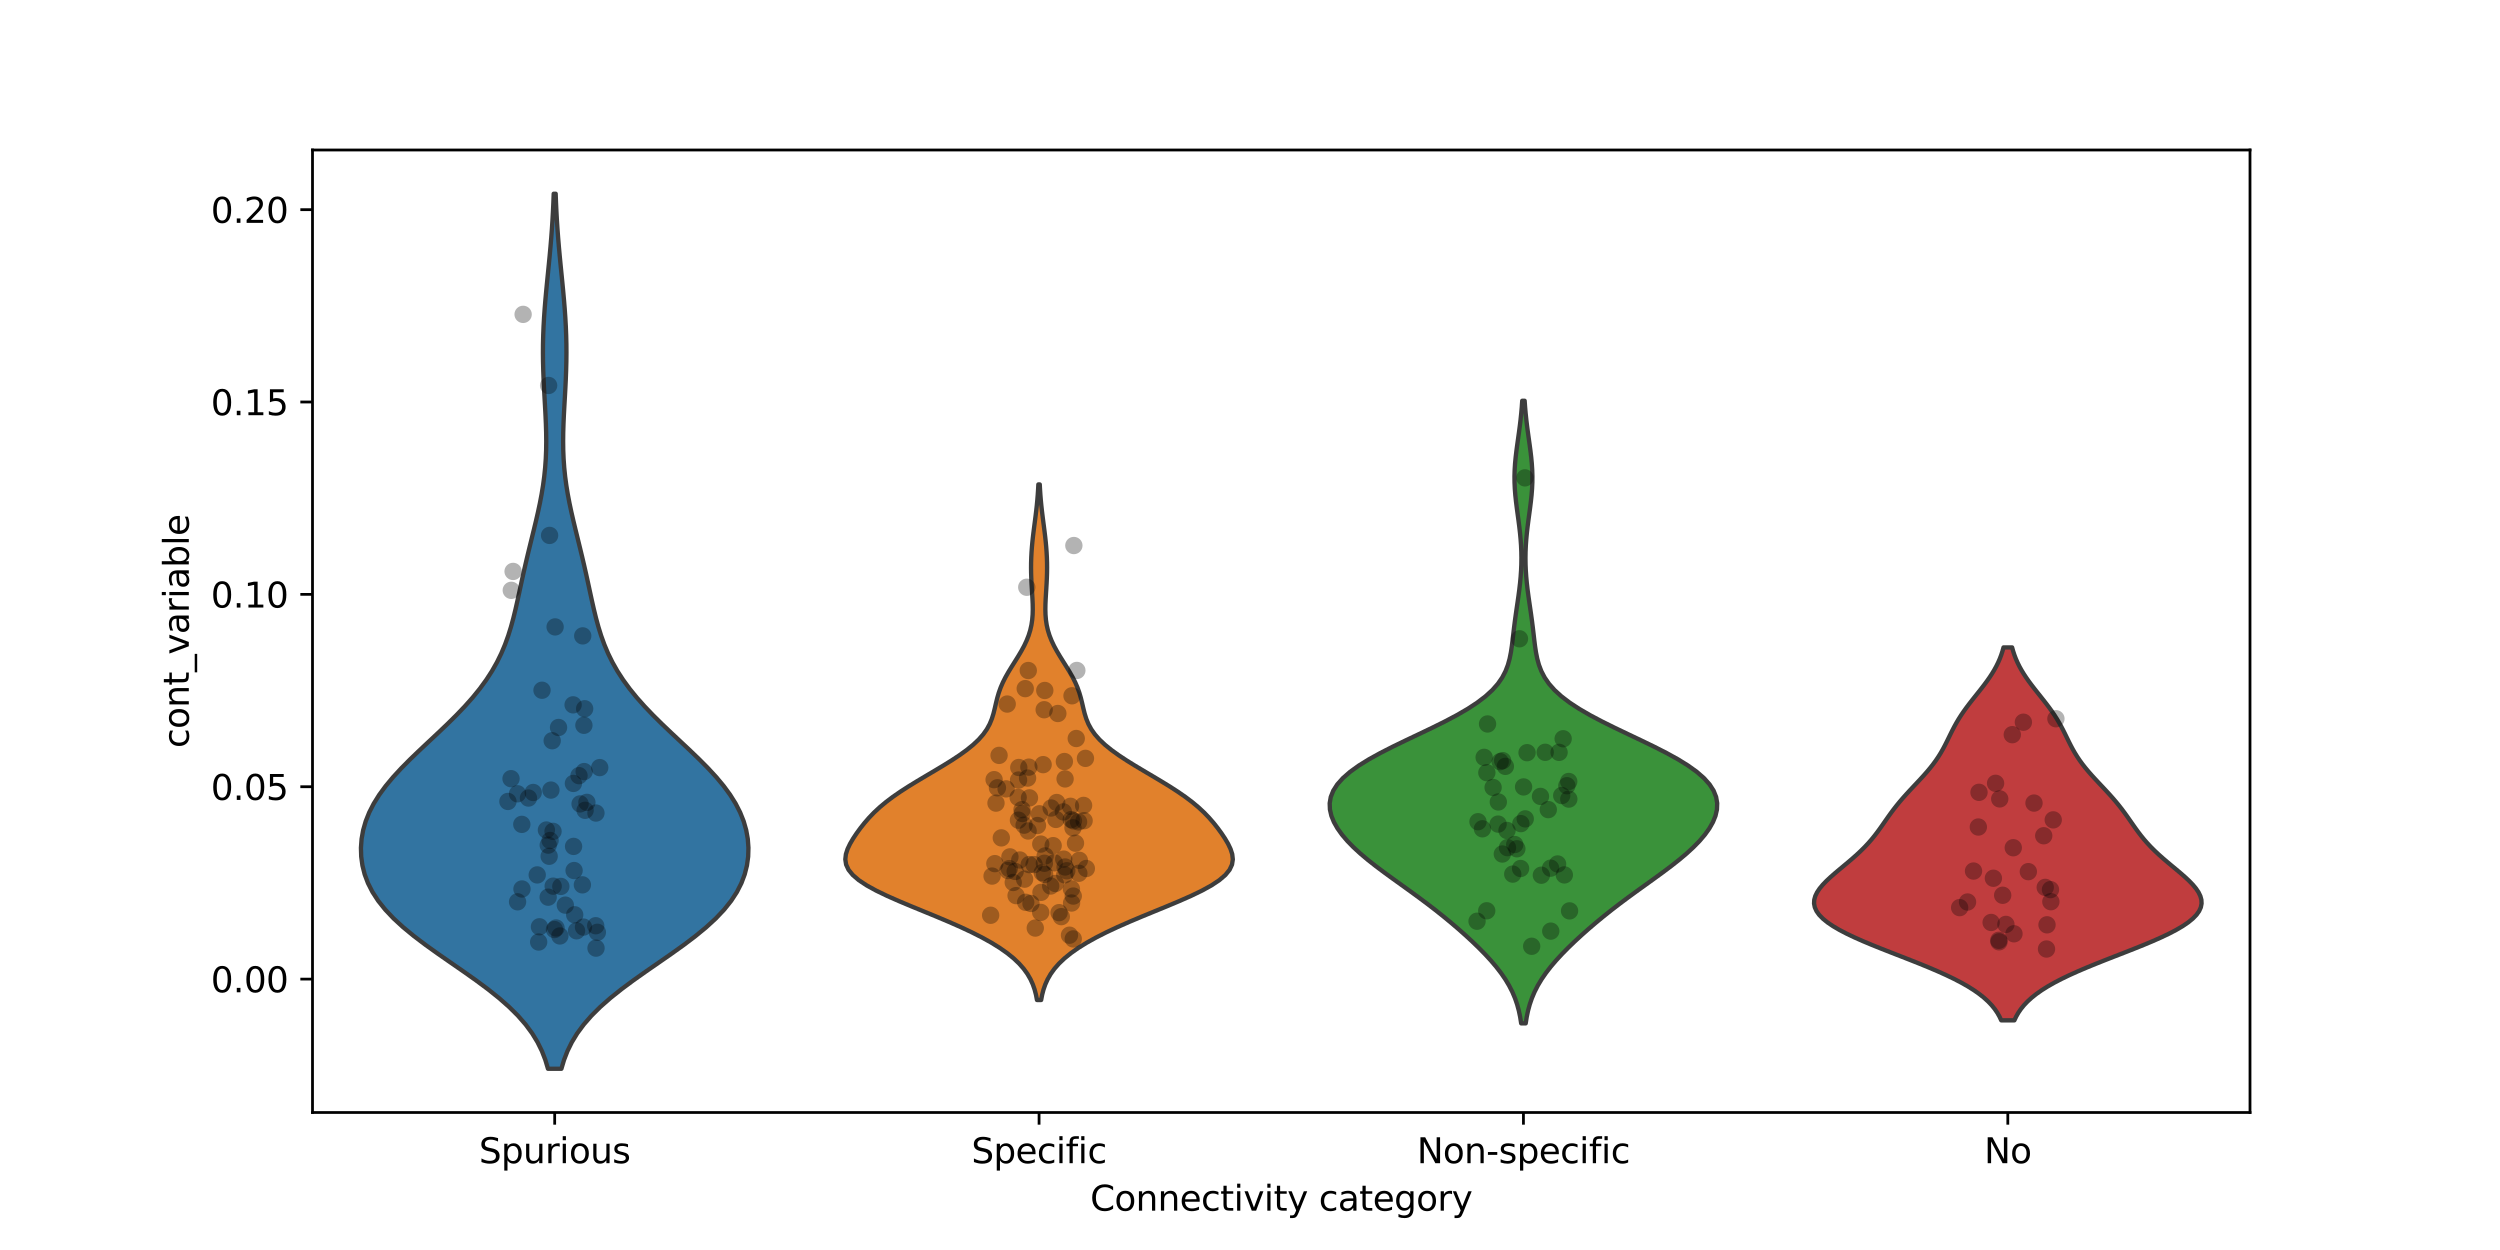 <?xml version="1.0" encoding="utf-8" standalone="no"?>
<!DOCTYPE svg PUBLIC "-//W3C//DTD SVG 1.1//EN"
  "http://www.w3.org/Graphics/SVG/1.1/DTD/svg11.dtd">
<svg xmlns:xlink="http://www.w3.org/1999/xlink" width="720pt" height="360pt" viewBox="0 0 720 360" xmlns="http://www.w3.org/2000/svg" version="1.1">
 <defs>
  <style type="text/css">*{stroke-linejoin: round; stroke-linecap: butt}</style>
 </defs>
 <g id="figure_1">
  <g id="patch_1">
   <path d="M 0 360 
L 720 360 
L 720 0 
L 0 0 
z
" style="fill: #ffffff"/>
  </g>
  <g id="axes_1">
   <g id="patch_2">
    <path d="M 90 320.4 
L 648 320.4 
L 648 43.2 
L 90 43.2 
z
" style="fill: #ffffff"/>
   </g>
   <g id="FillBetweenPolyCollection_1">
    <defs>
     <path id="m7c2cb33fba" d="M 161.685 -52.2 
L 157.815 -52.2 
L 157.055 -54.745 
L 156.069 -57.291 
L 154.818 -59.836 
L 153.268 -62.382 
L 151.391 -64.927 
L 149.171 -67.473 
L 146.605 -70.018 
L 143.71 -72.564 
L 140.521 -75.109 
L 137.093 -77.655 
L 133.499 -80.2 
L 129.823 -82.745 
L 126.159 -85.291 
L 122.6 -87.836 
L 119.235 -90.382 
L 116.137 -92.927 
L 113.364 -95.473 
L 110.954 -98.018 
L 108.922 -100.564 
L 107.268 -103.109 
L 105.975 -105.655 
L 105.021 -108.2 
L 104.38 -110.745 
L 104.028 -113.291 
L 103.95 -115.836 
L 104.139 -118.382 
L 104.594 -120.927 
L 105.324 -123.473 
L 106.337 -126.018 
L 107.638 -128.564 
L 109.228 -131.109 
L 111.096 -133.655 
L 113.221 -136.2 
L 115.567 -138.745 
L 118.09 -141.291 
L 120.737 -143.836 
L 123.45 -146.382 
L 126.171 -148.927 
L 128.844 -151.473 
L 131.42 -154.018 
L 133.855 -156.564 
L 136.119 -159.109 
L 138.187 -161.655 
L 140.047 -164.2 
L 141.695 -166.745 
L 143.136 -169.291 
L 144.383 -171.836 
L 145.454 -174.382 
L 146.372 -176.927 
L 147.163 -179.473 
L 147.856 -182.018 
L 148.477 -184.564 
L 149.053 -187.109 
L 149.607 -189.655 
L 150.157 -192.2 
L 150.716 -194.745 
L 151.294 -197.291 
L 151.891 -199.836 
L 152.507 -202.382 
L 153.132 -204.927 
L 153.757 -207.473 
L 154.369 -210.018 
L 154.953 -212.564 
L 155.494 -215.109 
L 155.979 -217.655 
L 156.396 -220.2 
L 156.738 -222.745 
L 157.001 -225.291 
L 157.182 -227.836 
L 157.286 -230.382 
L 157.318 -232.927 
L 157.29 -235.473 
L 157.211 -238.018 
L 157.097 -240.564 
L 156.961 -243.109 
L 156.816 -245.655 
L 156.677 -248.2 
L 156.553 -250.745 
L 156.456 -253.291 
L 156.391 -255.836 
L 156.366 -258.382 
L 156.383 -260.927 
L 156.444 -263.473 
L 156.547 -266.018 
L 156.69 -268.564 
L 156.868 -271.109 
L 157.077 -273.655 
L 157.308 -276.2 
L 157.555 -278.745 
L 157.809 -281.291 
L 158.063 -283.836 
L 158.309 -286.382 
L 158.541 -288.927 
L 158.754 -291.473 
L 158.944 -294.018 
L 159.111 -296.564 
L 159.253 -299.109 
L 159.371 -301.655 
L 159.467 -304.2 
L 160.033 -304.2 
L 160.033 -304.2 
L 160.129 -301.655 
L 160.247 -299.109 
L 160.389 -296.564 
L 160.556 -294.018 
L 160.746 -291.473 
L 160.959 -288.927 
L 161.191 -286.382 
L 161.437 -283.836 
L 161.691 -281.291 
L 161.945 -278.745 
L 162.192 -276.2 
L 162.423 -273.655 
L 162.632 -271.109 
L 162.81 -268.564 
L 162.953 -266.018 
L 163.056 -263.473 
L 163.117 -260.927 
L 163.134 -258.382 
L 163.109 -255.836 
L 163.044 -253.291 
L 162.947 -250.745 
L 162.823 -248.2 
L 162.684 -245.655 
L 162.539 -243.109 
L 162.403 -240.564 
L 162.289 -238.018 
L 162.21 -235.473 
L 162.182 -232.927 
L 162.214 -230.382 
L 162.318 -227.836 
L 162.499 -225.291 
L 162.762 -222.745 
L 163.104 -220.2 
L 163.521 -217.655 
L 164.006 -215.109 
L 164.547 -212.564 
L 165.131 -210.018 
L 165.743 -207.473 
L 166.368 -204.927 
L 166.993 -202.382 
L 167.609 -199.836 
L 168.206 -197.291 
L 168.784 -194.745 
L 169.343 -192.2 
L 169.893 -189.655 
L 170.447 -187.109 
L 171.023 -184.564 
L 171.644 -182.018 
L 172.337 -179.473 
L 173.128 -176.927 
L 174.046 -174.382 
L 175.117 -171.836 
L 176.364 -169.291 
L 177.805 -166.745 
L 179.453 -164.2 
L 181.313 -161.655 
L 183.381 -159.109 
L 185.645 -156.564 
L 188.08 -154.018 
L 190.656 -151.473 
L 193.329 -148.927 
L 196.05 -146.382 
L 198.763 -143.836 
L 201.41 -141.291 
L 203.933 -138.745 
L 206.279 -136.2 
L 208.404 -133.655 
L 210.272 -131.109 
L 211.862 -128.564 
L 213.163 -126.018 
L 214.176 -123.473 
L 214.905 -120.927 
L 215.361 -118.382 
L 215.55 -115.836 
L 215.472 -113.291 
L 215.12 -110.745 
L 214.479 -108.2 
L 213.525 -105.655 
L 212.232 -103.109 
L 210.578 -100.564 
L 208.546 -98.018 
L 206.136 -95.473 
L 203.363 -92.927 
L 200.265 -90.382 
L 196.9 -87.836 
L 193.341 -85.291 
L 189.677 -82.745 
L 186.001 -80.2 
L 182.407 -77.655 
L 178.979 -75.109 
L 175.79 -72.564 
L 172.895 -70.018 
L 170.329 -67.473 
L 168.109 -64.927 
L 166.232 -62.382 
L 164.682 -59.836 
L 163.431 -57.291 
L 162.445 -54.745 
L 161.685 -52.2 
z
" style="stroke: #3d3d3d; stroke-width: 1.25"/>
    </defs>
    <g clip-path="url(#p0983077693)">
     <use xlink:href="#m7c2cb33fba" x="0" y="360" style="fill: #3274a1; stroke: #3d3d3d; stroke-width: 1.25"/>
    </g>
   </g>
   <g id="FillBetweenPolyCollection_2">
    <defs>
     <path id="m8b95cee576" d="M 299.852 -72.001 
L 298.648 -72.001 
L 298.363 -73.501 
L 297.972 -75.001 
L 297.449 -76.5 
L 296.768 -78 
L 295.9 -79.5 
L 294.818 -81 
L 293.499 -82.5 
L 291.921 -83.999 
L 290.07 -85.499 
L 287.937 -86.999 
L 285.521 -88.499 
L 282.826 -89.998 
L 279.868 -91.498 
L 276.671 -92.998 
L 273.271 -94.498 
L 269.718 -95.997 
L 266.074 -97.497 
L 262.419 -98.997 
L 258.846 -100.497 
L 255.454 -101.996 
L 252.347 -103.496 
L 249.621 -104.996 
L 247.355 -106.496 
L 245.603 -107.996 
L 244.383 -109.495 
L 243.681 -110.995 
L 243.45 -112.495 
L 243.618 -113.995 
L 244.102 -115.494 
L 244.819 -116.994 
L 245.7 -118.494 
L 246.698 -119.994 
L 247.791 -121.493 
L 248.98 -122.993 
L 250.283 -124.493 
L 251.727 -125.993 
L 253.339 -127.493 
L 255.136 -128.992 
L 257.124 -130.492 
L 259.293 -131.992 
L 261.617 -133.492 
L 264.061 -134.991 
L 266.577 -136.491 
L 269.115 -137.991 
L 271.62 -139.491 
L 274.036 -140.99 
L 276.309 -142.49 
L 278.392 -143.99 
L 280.244 -145.49 
L 281.838 -146.99 
L 283.161 -148.489 
L 284.22 -149.989 
L 285.037 -151.489 
L 285.653 -152.989 
L 286.119 -154.488 
L 286.494 -155.988 
L 286.839 -157.488 
L 287.209 -158.988 
L 287.647 -160.487 
L 288.185 -161.987 
L 288.834 -163.487 
L 289.593 -164.987 
L 290.445 -166.486 
L 291.36 -167.986 
L 292.305 -169.486 
L 293.24 -170.986 
L 294.13 -172.486 
L 294.943 -173.985 
L 295.652 -175.485 
L 296.244 -176.985 
L 296.709 -178.485 
L 297.049 -179.984 
L 297.273 -181.484 
L 297.396 -182.984 
L 297.436 -184.484 
L 297.414 -185.983 
L 297.349 -187.483 
L 297.261 -188.983 
L 297.167 -190.483 
L 297.078 -191.983 
L 297.007 -193.482 
L 296.96 -194.982 
L 296.942 -196.482 
L 296.955 -197.982 
L 297.002 -199.481 
L 297.082 -200.981 
L 297.193 -202.481 
L 297.332 -203.981 
L 297.495 -205.48 
L 297.677 -206.98 
L 297.869 -208.48 
L 298.065 -209.98 
L 298.256 -211.48 
L 298.437 -212.979 
L 298.602 -214.479 
L 298.746 -215.979 
L 298.869 -217.479 
L 298.969 -218.978 
L 299.049 -220.478 
L 299.451 -220.478 
L 299.451 -220.478 
L 299.531 -218.978 
L 299.631 -217.479 
L 299.754 -215.979 
L 299.898 -214.479 
L 300.063 -212.979 
L 300.244 -211.48 
L 300.435 -209.98 
L 300.631 -208.48 
L 300.823 -206.98 
L 301.005 -205.48 
L 301.168 -203.981 
L 301.307 -202.481 
L 301.418 -200.981 
L 301.498 -199.481 
L 301.545 -197.982 
L 301.558 -196.482 
L 301.54 -194.982 
L 301.493 -193.482 
L 301.422 -191.983 
L 301.333 -190.483 
L 301.239 -188.983 
L 301.151 -187.483 
L 301.086 -185.983 
L 301.064 -184.484 
L 301.104 -182.984 
L 301.227 -181.484 
L 301.451 -179.984 
L 301.791 -178.485 
L 302.256 -176.985 
L 302.848 -175.485 
L 303.557 -173.985 
L 304.37 -172.486 
L 305.26 -170.986 
L 306.195 -169.486 
L 307.14 -167.986 
L 308.055 -166.486 
L 308.907 -164.987 
L 309.666 -163.487 
L 310.315 -161.987 
L 310.853 -160.487 
L 311.291 -158.988 
L 311.661 -157.488 
L 312.006 -155.988 
L 312.381 -154.488 
L 312.847 -152.989 
L 313.463 -151.489 
L 314.28 -149.989 
L 315.339 -148.489 
L 316.662 -146.99 
L 318.256 -145.49 
L 320.108 -143.99 
L 322.191 -142.49 
L 324.464 -140.99 
L 326.88 -139.491 
L 329.385 -137.991 
L 331.923 -136.491 
L 334.439 -134.991 
L 336.883 -133.492 
L 339.207 -131.992 
L 341.376 -130.492 
L 343.364 -128.992 
L 345.161 -127.493 
L 346.773 -125.993 
L 348.217 -124.493 
L 349.52 -122.993 
L 350.709 -121.493 
L 351.802 -119.994 
L 352.8 -118.494 
L 353.681 -116.994 
L 354.398 -115.494 
L 354.882 -113.995 
L 355.05 -112.495 
L 354.819 -110.995 
L 354.117 -109.495 
L 352.897 -107.996 
L 351.145 -106.496 
L 348.879 -104.996 
L 346.153 -103.496 
L 343.046 -101.996 
L 339.654 -100.497 
L 336.081 -98.997 
L 332.426 -97.497 
L 328.782 -95.997 
L 325.229 -94.498 
L 321.829 -92.998 
L 318.632 -91.498 
L 315.674 -89.998 
L 312.979 -88.499 
L 310.563 -86.999 
L 308.43 -85.499 
L 306.579 -83.999 
L 305.001 -82.5 
L 303.682 -81 
L 302.6 -79.5 
L 301.732 -78 
L 301.051 -76.5 
L 300.528 -75.001 
L 300.137 -73.501 
L 299.852 -72.001 
z
" style="stroke: #3d3d3d; stroke-width: 1.25"/>
    </defs>
    <g clip-path="url(#p0983077693)">
     <use xlink:href="#m8b95cee576" x="0" y="360" style="fill: #e1812c; stroke: #3d3d3d; stroke-width: 1.25"/>
    </g>
   </g>
   <g id="FillBetweenPolyCollection_3">
    <defs>
     <path id="m1f66af8704" d="M 439.404 -65.276 
L 438.096 -65.276 
L 437.81 -67.087 
L 437.431 -68.898 
L 436.938 -70.709 
L 436.316 -72.52 
L 435.548 -74.331 
L 434.624 -76.142 
L 433.539 -77.953 
L 432.293 -79.764 
L 430.893 -81.576 
L 429.35 -83.387 
L 427.68 -85.198 
L 425.899 -87.009 
L 424.021 -88.82 
L 422.058 -90.631 
L 420.016 -92.442 
L 417.897 -94.253 
L 415.701 -96.064 
L 413.426 -97.875 
L 411.072 -99.687 
L 408.647 -101.498 
L 406.164 -103.309 
L 403.647 -105.12 
L 401.128 -106.931 
L 398.641 -108.742 
L 396.228 -110.553 
L 393.928 -112.364 
L 391.775 -114.175 
L 389.801 -115.987 
L 388.033 -117.798 
L 386.492 -119.609 
L 385.198 -121.42 
L 384.172 -123.231 
L 383.437 -125.042 
L 383.02 -126.853 
L 382.95 -128.664 
L 383.261 -130.475 
L 383.983 -132.287 
L 385.144 -134.098 
L 386.761 -135.909 
L 388.838 -137.72 
L 391.359 -139.531 
L 394.288 -141.342 
L 397.57 -143.153 
L 401.126 -144.964 
L 404.863 -146.775 
L 408.678 -148.587 
L 412.464 -150.398 
L 416.116 -152.209 
L 419.542 -154.02 
L 422.666 -155.831 
L 425.433 -157.642 
L 427.812 -159.453 
L 429.795 -161.264 
L 431.395 -163.075 
L 432.645 -164.887 
L 433.589 -166.698 
L 434.282 -168.509 
L 434.78 -170.32 
L 435.14 -172.131 
L 435.412 -173.942 
L 435.637 -175.753 
L 435.846 -177.564 
L 436.062 -179.375 
L 436.293 -181.186 
L 436.542 -182.998 
L 436.803 -184.809 
L 437.069 -186.62 
L 437.326 -188.431 
L 437.564 -190.242 
L 437.772 -192.053 
L 437.942 -193.864 
L 438.066 -195.675 
L 438.142 -197.486 
L 438.165 -199.298 
L 438.137 -201.109 
L 438.057 -202.92 
L 437.929 -204.731 
L 437.757 -206.542 
L 437.55 -208.353 
L 437.317 -210.164 
L 437.071 -211.975 
L 436.827 -213.786 
L 436.602 -215.598 
L 436.41 -217.409 
L 436.268 -219.22 
L 436.185 -221.031 
L 436.168 -222.842 
L 436.22 -224.653 
L 436.336 -226.464 
L 436.507 -228.275 
L 436.72 -230.086 
L 436.962 -231.898 
L 437.216 -233.709 
L 437.468 -235.52 
L 437.708 -237.331 
L 437.924 -239.142 
L 438.113 -240.953 
L 438.272 -242.764 
L 438.4 -244.575 
L 439.1 -244.575 
L 439.1 -244.575 
L 439.228 -242.764 
L 439.387 -240.953 
L 439.576 -239.142 
L 439.792 -237.331 
L 440.032 -235.52 
L 440.284 -233.709 
L 440.538 -231.898 
L 440.78 -230.086 
L 440.993 -228.275 
L 441.164 -226.464 
L 441.28 -224.653 
L 441.332 -222.842 
L 441.315 -221.031 
L 441.232 -219.22 
L 441.09 -217.409 
L 440.898 -215.598 
L 440.673 -213.786 
L 440.429 -211.975 
L 440.183 -210.164 
L 439.95 -208.353 
L 439.743 -206.542 
L 439.571 -204.731 
L 439.443 -202.92 
L 439.363 -201.109 
L 439.335 -199.298 
L 439.358 -197.486 
L 439.434 -195.675 
L 439.558 -193.864 
L 439.728 -192.053 
L 439.936 -190.242 
L 440.174 -188.431 
L 440.431 -186.62 
L 440.697 -184.809 
L 440.958 -182.998 
L 441.207 -181.186 
L 441.438 -179.375 
L 441.654 -177.564 
L 441.863 -175.753 
L 442.088 -173.942 
L 442.36 -172.131 
L 442.72 -170.32 
L 443.218 -168.509 
L 443.911 -166.698 
L 444.855 -164.887 
L 446.105 -163.075 
L 447.705 -161.264 
L 449.688 -159.453 
L 452.067 -157.642 
L 454.834 -155.831 
L 457.958 -154.02 
L 461.384 -152.209 
L 465.036 -150.398 
L 468.822 -148.587 
L 472.637 -146.775 
L 476.374 -144.964 
L 479.93 -143.153 
L 483.212 -141.342 
L 486.141 -139.531 
L 488.662 -137.72 
L 490.739 -135.909 
L 492.356 -134.098 
L 493.517 -132.287 
L 494.239 -130.475 
L 494.55 -128.664 
L 494.48 -126.853 
L 494.063 -125.042 
L 493.328 -123.231 
L 492.302 -121.42 
L 491.008 -119.609 
L 489.467 -117.798 
L 487.699 -115.987 
L 485.725 -114.175 
L 483.572 -112.364 
L 481.272 -110.553 
L 478.859 -108.742 
L 476.372 -106.931 
L 473.853 -105.12 
L 471.336 -103.309 
L 468.853 -101.498 
L 466.428 -99.687 
L 464.074 -97.875 
L 461.799 -96.064 
L 459.603 -94.253 
L 457.484 -92.442 
L 455.442 -90.631 
L 453.479 -88.82 
L 451.601 -87.009 
L 449.82 -85.198 
L 448.15 -83.387 
L 446.607 -81.576 
L 445.207 -79.764 
L 443.961 -77.953 
L 442.876 -76.142 
L 441.952 -74.331 
L 441.184 -72.52 
L 440.562 -70.709 
L 440.069 -68.898 
L 439.69 -67.087 
L 439.404 -65.276 
z
" style="stroke: #3d3d3d; stroke-width: 1.25"/>
    </defs>
    <g clip-path="url(#p0983077693)">
     <use xlink:href="#m1f66af8704" x="0" y="360" style="fill: #3a923a; stroke: #3d3d3d; stroke-width: 1.25"/>
    </g>
   </g>
   <g id="FillBetweenPolyCollection_4">
    <defs>
     <path id="m6bfe24e28b" d="M 580.142 -66.145 
L 576.358 -66.145 
L 575.847 -67.229 
L 575.228 -68.314 
L 574.486 -69.399 
L 573.608 -70.484 
L 572.579 -71.569 
L 571.388 -72.653 
L 570.024 -73.738 
L 568.482 -74.823 
L 566.756 -75.908 
L 564.847 -76.993 
L 562.76 -78.077 
L 560.506 -79.162 
L 558.098 -80.247 
L 555.558 -81.332 
L 552.909 -82.416 
L 550.181 -83.501 
L 547.407 -84.586 
L 544.622 -85.671 
L 541.863 -86.756 
L 539.168 -87.84 
L 536.576 -88.925 
L 534.122 -90.01 
L 531.84 -91.095 
L 529.76 -92.18 
L 527.91 -93.264 
L 526.31 -94.349 
L 524.978 -95.434 
L 523.923 -96.519 
L 523.152 -97.603 
L 522.663 -98.688 
L 522.45 -99.773 
L 522.502 -100.858 
L 522.801 -101.943 
L 523.328 -103.027 
L 524.056 -104.112 
L 524.957 -105.197 
L 526.002 -106.282 
L 527.158 -107.366 
L 528.394 -108.451 
L 529.679 -109.536 
L 530.984 -110.621 
L 532.282 -111.706 
L 533.55 -112.79 
L 534.771 -113.875 
L 535.93 -114.96 
L 537.02 -116.045 
L 538.038 -117.13 
L 538.986 -118.214 
L 539.869 -119.299 
L 540.7 -120.384 
L 541.49 -121.469 
L 542.254 -122.553 
L 543.009 -123.638 
L 543.769 -124.723 
L 544.548 -125.808 
L 545.356 -126.893 
L 546.202 -127.977 
L 547.09 -129.062 
L 548.019 -130.147 
L 548.985 -131.232 
L 549.982 -132.316 
L 550.997 -133.401 
L 552.019 -134.486 
L 553.032 -135.571 
L 554.024 -136.656 
L 554.979 -137.74 
L 555.888 -138.825 
L 556.742 -139.91 
L 557.535 -140.995 
L 558.266 -142.08 
L 558.938 -143.164 
L 559.558 -144.249 
L 560.136 -145.334 
L 560.683 -146.419 
L 561.215 -147.503 
L 561.745 -148.588 
L 562.287 -149.673 
L 562.854 -150.758 
L 563.456 -151.843 
L 564.1 -152.927 
L 564.791 -154.012 
L 565.528 -155.097 
L 566.307 -156.182 
L 567.124 -157.267 
L 567.968 -158.351 
L 568.829 -159.436 
L 569.695 -160.521 
L 570.553 -161.606 
L 571.39 -162.69 
L 572.196 -163.775 
L 572.96 -164.86 
L 573.674 -165.945 
L 574.332 -167.03 
L 574.93 -168.114 
L 575.466 -169.199 
L 575.94 -170.284 
L 576.353 -171.369 
L 576.709 -172.453 
L 577.012 -173.538 
L 579.488 -173.538 
L 579.488 -173.538 
L 579.791 -172.453 
L 580.147 -171.369 
L 580.56 -170.284 
L 581.034 -169.199 
L 581.57 -168.114 
L 582.168 -167.03 
L 582.826 -165.945 
L 583.54 -164.86 
L 584.304 -163.775 
L 585.11 -162.69 
L 585.947 -161.606 
L 586.805 -160.521 
L 587.671 -159.436 
L 588.532 -158.351 
L 589.376 -157.267 
L 590.193 -156.182 
L 590.972 -155.097 
L 591.709 -154.012 
L 592.4 -152.927 
L 593.044 -151.843 
L 593.646 -150.758 
L 594.213 -149.673 
L 594.755 -148.588 
L 595.285 -147.503 
L 595.817 -146.419 
L 596.364 -145.334 
L 596.942 -144.249 
L 597.562 -143.164 
L 598.234 -142.08 
L 598.965 -140.995 
L 599.758 -139.91 
L 600.612 -138.825 
L 601.521 -137.74 
L 602.476 -136.656 
L 603.468 -135.571 
L 604.481 -134.486 
L 605.503 -133.401 
L 606.518 -132.316 
L 607.515 -131.232 
L 608.481 -130.147 
L 609.41 -129.062 
L 610.298 -127.977 
L 611.144 -126.893 
L 611.952 -125.808 
L 612.731 -124.723 
L 613.491 -123.638 
L 614.246 -122.553 
L 615.01 -121.469 
L 615.8 -120.384 
L 616.631 -119.299 
L 617.514 -118.214 
L 618.462 -117.13 
L 619.48 -116.045 
L 620.57 -114.96 
L 621.729 -113.875 
L 622.95 -112.79 
L 624.218 -111.706 
L 625.516 -110.621 
L 626.821 -109.536 
L 628.106 -108.451 
L 629.342 -107.366 
L 630.498 -106.282 
L 631.543 -105.197 
L 632.444 -104.112 
L 633.172 -103.027 
L 633.699 -101.943 
L 633.998 -100.858 
L 634.05 -99.773 
L 633.837 -98.688 
L 633.348 -97.603 
L 632.577 -96.519 
L 631.522 -95.434 
L 630.19 -94.349 
L 628.59 -93.264 
L 626.74 -92.18 
L 624.66 -91.095 
L 622.378 -90.01 
L 619.924 -88.925 
L 617.332 -87.84 
L 614.637 -86.756 
L 611.878 -85.671 
L 609.093 -84.586 
L 606.319 -83.501 
L 603.591 -82.416 
L 600.942 -81.332 
L 598.402 -80.247 
L 595.994 -79.162 
L 593.74 -78.077 
L 591.653 -76.993 
L 589.744 -75.908 
L 588.018 -74.823 
L 586.476 -73.738 
L 585.112 -72.653 
L 583.921 -71.569 
L 582.892 -70.484 
L 582.014 -69.399 
L 581.272 -68.314 
L 580.653 -67.229 
L 580.142 -66.145 
z
" style="stroke: #3d3d3d; stroke-width: 1.25"/>
    </defs>
    <g clip-path="url(#p0983077693)">
     <use xlink:href="#m6bfe24e28b" x="0" y="360" style="fill: #c03d3e; stroke: #3d3d3d; stroke-width: 1.25"/>
    </g>
   </g>
   <g id="matplotlib.axis_1">
    <g id="xtick_1">
     <g id="line2d_1">
      <defs>
       <path id="mc5e6758057" d="M 0 0 
L 0 3.5 
" style="stroke: #000000; stroke-width: 0.8"/>
      </defs>
      <g>
       <use xlink:href="#mc5e6758057" x="159.75" y="320.4" style="stroke: #000000; stroke-width: 0.8"/>
      </g>
     </g>
     <g id="text_1">
      <!-- Spurious -->
      <g transform="translate(137.955 334.998) scale(0.1 -0.1)">
       <defs>
        <path id="DejaVuSans-53" d="M 3425 4513 
L 3425 3897 
Q 3066 4069 2747 4153 
Q 2428 4238 2131 4238 
Q 1616 4238 1336 4038 
Q 1056 3838 1056 3469 
Q 1056 3159 1242 3001 
Q 1428 2844 1947 2747 
L 2328 2669 
Q 3034 2534 3370 2195 
Q 3706 1856 3706 1288 
Q 3706 609 3251 259 
Q 2797 -91 1919 -91 
Q 1588 -91 1214 -16 
Q 841 59 441 206 
L 441 856 
Q 825 641 1194 531 
Q 1563 422 1919 422 
Q 2459 422 2753 634 
Q 3047 847 3047 1241 
Q 3047 1584 2836 1778 
Q 2625 1972 2144 2069 
L 1759 2144 
Q 1053 2284 737 2584 
Q 422 2884 422 3419 
Q 422 4038 858 4394 
Q 1294 4750 2059 4750 
Q 2388 4750 2728 4690 
Q 3069 4631 3425 4513 
z
" transform="scale(0.016)"/>
        <path id="DejaVuSans-70" d="M 1159 525 
L 1159 -1331 
L 581 -1331 
L 581 3500 
L 1159 3500 
L 1159 2969 
Q 1341 3281 1617 3432 
Q 1894 3584 2278 3584 
Q 2916 3584 3314 3078 
Q 3713 2572 3713 1747 
Q 3713 922 3314 415 
Q 2916 -91 2278 -91 
Q 1894 -91 1617 61 
Q 1341 213 1159 525 
z
M 3116 1747 
Q 3116 2381 2855 2742 
Q 2594 3103 2138 3103 
Q 1681 3103 1420 2742 
Q 1159 2381 1159 1747 
Q 1159 1113 1420 752 
Q 1681 391 2138 391 
Q 2594 391 2855 752 
Q 3116 1113 3116 1747 
z
" transform="scale(0.016)"/>
        <path id="DejaVuSans-75" d="M 544 1381 
L 544 3500 
L 1119 3500 
L 1119 1403 
Q 1119 906 1312 657 
Q 1506 409 1894 409 
Q 2359 409 2629 706 
Q 2900 1003 2900 1516 
L 2900 3500 
L 3475 3500 
L 3475 0 
L 2900 0 
L 2900 538 
Q 2691 219 2414 64 
Q 2138 -91 1772 -91 
Q 1169 -91 856 284 
Q 544 659 544 1381 
z
M 1991 3584 
L 1991 3584 
z
" transform="scale(0.016)"/>
        <path id="DejaVuSans-72" d="M 2631 2963 
Q 2534 3019 2420 3045 
Q 2306 3072 2169 3072 
Q 1681 3072 1420 2755 
Q 1159 2438 1159 1844 
L 1159 0 
L 581 0 
L 581 3500 
L 1159 3500 
L 1159 2956 
Q 1341 3275 1631 3429 
Q 1922 3584 2338 3584 
Q 2397 3584 2469 3576 
Q 2541 3569 2628 3553 
L 2631 2963 
z
" transform="scale(0.016)"/>
        <path id="DejaVuSans-69" d="M 603 3500 
L 1178 3500 
L 1178 0 
L 603 0 
L 603 3500 
z
M 603 4863 
L 1178 4863 
L 1178 4134 
L 603 4134 
L 603 4863 
z
" transform="scale(0.016)"/>
        <path id="DejaVuSans-6f" d="M 1959 3097 
Q 1497 3097 1228 2736 
Q 959 2375 959 1747 
Q 959 1119 1226 758 
Q 1494 397 1959 397 
Q 2419 397 2687 759 
Q 2956 1122 2956 1747 
Q 2956 2369 2687 2733 
Q 2419 3097 1959 3097 
z
M 1959 3584 
Q 2709 3584 3137 3096 
Q 3566 2609 3566 1747 
Q 3566 888 3137 398 
Q 2709 -91 1959 -91 
Q 1206 -91 779 398 
Q 353 888 353 1747 
Q 353 2609 779 3096 
Q 1206 3584 1959 3584 
z
" transform="scale(0.016)"/>
        <path id="DejaVuSans-73" d="M 2834 3397 
L 2834 2853 
Q 2591 2978 2328 3040 
Q 2066 3103 1784 3103 
Q 1356 3103 1142 2972 
Q 928 2841 928 2578 
Q 928 2378 1081 2264 
Q 1234 2150 1697 2047 
L 1894 2003 
Q 2506 1872 2764 1633 
Q 3022 1394 3022 966 
Q 3022 478 2636 193 
Q 2250 -91 1575 -91 
Q 1294 -91 989 -36 
Q 684 19 347 128 
L 347 722 
Q 666 556 975 473 
Q 1284 391 1588 391 
Q 1994 391 2212 530 
Q 2431 669 2431 922 
Q 2431 1156 2273 1281 
Q 2116 1406 1581 1522 
L 1381 1569 
Q 847 1681 609 1914 
Q 372 2147 372 2553 
Q 372 3047 722 3315 
Q 1072 3584 1716 3584 
Q 2034 3584 2315 3537 
Q 2597 3491 2834 3397 
z
" transform="scale(0.016)"/>
       </defs>
       <use xlink:href="#DejaVuSans-53"/>
       <use xlink:href="#DejaVuSans-70" transform="translate(63.477 0)"/>
       <use xlink:href="#DejaVuSans-75" transform="translate(126.953 0)"/>
       <use xlink:href="#DejaVuSans-72" transform="translate(190.332 0)"/>
       <use xlink:href="#DejaVuSans-69" transform="translate(231.445 0)"/>
       <use xlink:href="#DejaVuSans-6f" transform="translate(259.229 0)"/>
       <use xlink:href="#DejaVuSans-75" transform="translate(320.41 0)"/>
       <use xlink:href="#DejaVuSans-73" transform="translate(383.789 0)"/>
      </g>
     </g>
    </g>
    <g id="xtick_2">
     <g id="line2d_2">
      <g>
       <use xlink:href="#mc5e6758057" x="299.25" y="320.4" style="stroke: #000000; stroke-width: 0.8"/>
      </g>
     </g>
     <g id="text_2">
      <!-- Specific -->
      <g transform="translate(279.788 334.998) scale(0.1 -0.1)">
       <defs>
        <path id="DejaVuSans-65" d="M 3597 1894 
L 3597 1613 
L 953 1613 
Q 991 1019 1311 708 
Q 1631 397 2203 397 
Q 2534 397 2845 478 
Q 3156 559 3463 722 
L 3463 178 
Q 3153 47 2828 -22 
Q 2503 -91 2169 -91 
Q 1331 -91 842 396 
Q 353 884 353 1716 
Q 353 2575 817 3079 
Q 1281 3584 2069 3584 
Q 2775 3584 3186 3129 
Q 3597 2675 3597 1894 
z
M 3022 2063 
Q 3016 2534 2758 2815 
Q 2500 3097 2075 3097 
Q 1594 3097 1305 2825 
Q 1016 2553 972 2059 
L 3022 2063 
z
" transform="scale(0.016)"/>
        <path id="DejaVuSans-63" d="M 3122 3366 
L 3122 2828 
Q 2878 2963 2633 3030 
Q 2388 3097 2138 3097 
Q 1578 3097 1268 2742 
Q 959 2388 959 1747 
Q 959 1106 1268 751 
Q 1578 397 2138 397 
Q 2388 397 2633 464 
Q 2878 531 3122 666 
L 3122 134 
Q 2881 22 2623 -34 
Q 2366 -91 2075 -91 
Q 1284 -91 818 406 
Q 353 903 353 1747 
Q 353 2603 823 3093 
Q 1294 3584 2113 3584 
Q 2378 3584 2631 3529 
Q 2884 3475 3122 3366 
z
" transform="scale(0.016)"/>
        <path id="DejaVuSans-66" d="M 2375 4863 
L 2375 4384 
L 1825 4384 
Q 1516 4384 1395 4259 
Q 1275 4134 1275 3809 
L 1275 3500 
L 2222 3500 
L 2222 3053 
L 1275 3053 
L 1275 0 
L 697 0 
L 697 3053 
L 147 3053 
L 147 3500 
L 697 3500 
L 697 3744 
Q 697 4328 969 4595 
Q 1241 4863 1831 4863 
L 2375 4863 
z
" transform="scale(0.016)"/>
       </defs>
       <use xlink:href="#DejaVuSans-53"/>
       <use xlink:href="#DejaVuSans-70" transform="translate(63.477 0)"/>
       <use xlink:href="#DejaVuSans-65" transform="translate(126.953 0)"/>
       <use xlink:href="#DejaVuSans-63" transform="translate(188.477 0)"/>
       <use xlink:href="#DejaVuSans-69" transform="translate(243.457 0)"/>
       <use xlink:href="#DejaVuSans-66" transform="translate(271.24 0)"/>
       <use xlink:href="#DejaVuSans-69" transform="translate(306.445 0)"/>
       <use xlink:href="#DejaVuSans-63" transform="translate(334.229 0)"/>
      </g>
     </g>
    </g>
    <g id="xtick_3">
     <g id="line2d_3">
      <g>
       <use xlink:href="#mc5e6758057" x="438.75" y="320.4" style="stroke: #000000; stroke-width: 0.8"/>
      </g>
     </g>
     <g id="text_3">
      <!-- Non-specific -->
      <g transform="translate(408.085 334.998) scale(0.1 -0.1)">
       <defs>
        <path id="DejaVuSans-4e" d="M 628 4666 
L 1478 4666 
L 3547 763 
L 3547 4666 
L 4159 4666 
L 4159 0 
L 3309 0 
L 1241 3903 
L 1241 0 
L 628 0 
L 628 4666 
z
" transform="scale(0.016)"/>
        <path id="DejaVuSans-6e" d="M 3513 2113 
L 3513 0 
L 2938 0 
L 2938 2094 
Q 2938 2591 2744 2837 
Q 2550 3084 2163 3084 
Q 1697 3084 1428 2787 
Q 1159 2491 1159 1978 
L 1159 0 
L 581 0 
L 581 3500 
L 1159 3500 
L 1159 2956 
Q 1366 3272 1645 3428 
Q 1925 3584 2291 3584 
Q 2894 3584 3203 3211 
Q 3513 2838 3513 2113 
z
" transform="scale(0.016)"/>
        <path id="DejaVuSans-2d" d="M 313 2009 
L 1997 2009 
L 1997 1497 
L 313 1497 
L 313 2009 
z
" transform="scale(0.016)"/>
       </defs>
       <use xlink:href="#DejaVuSans-4e"/>
       <use xlink:href="#DejaVuSans-6f" transform="translate(74.805 0)"/>
       <use xlink:href="#DejaVuSans-6e" transform="translate(135.986 0)"/>
       <use xlink:href="#DejaVuSans-2d" transform="translate(199.365 0)"/>
       <use xlink:href="#DejaVuSans-73" transform="translate(235.449 0)"/>
       <use xlink:href="#DejaVuSans-70" transform="translate(287.549 0)"/>
       <use xlink:href="#DejaVuSans-65" transform="translate(351.025 0)"/>
       <use xlink:href="#DejaVuSans-63" transform="translate(412.549 0)"/>
       <use xlink:href="#DejaVuSans-69" transform="translate(467.529 0)"/>
       <use xlink:href="#DejaVuSans-66" transform="translate(495.312 0)"/>
       <use xlink:href="#DejaVuSans-69" transform="translate(530.518 0)"/>
       <use xlink:href="#DejaVuSans-63" transform="translate(558.301 0)"/>
      </g>
     </g>
    </g>
    <g id="xtick_4">
     <g id="line2d_4">
      <g>
       <use xlink:href="#mc5e6758057" x="578.25" y="320.4" style="stroke: #000000; stroke-width: 0.8"/>
      </g>
     </g>
     <g id="text_4">
      <!-- No -->
      <g transform="translate(571.45 334.998) scale(0.1 -0.1)">
       <use xlink:href="#DejaVuSans-4e"/>
       <use xlink:href="#DejaVuSans-6f" transform="translate(74.805 0)"/>
      </g>
     </g>
    </g>
    <g id="text_5">
     <!-- Connectivity category -->
     <g transform="translate(313.981 348.677) scale(0.1 -0.1)">
      <defs>
       <path id="DejaVuSans-43" d="M 4122 4306 
L 4122 3641 
Q 3803 3938 3442 4084 
Q 3081 4231 2675 4231 
Q 1875 4231 1450 3742 
Q 1025 3253 1025 2328 
Q 1025 1406 1450 917 
Q 1875 428 2675 428 
Q 3081 428 3442 575 
Q 3803 722 4122 1019 
L 4122 359 
Q 3791 134 3420 21 
Q 3050 -91 2638 -91 
Q 1578 -91 968 557 
Q 359 1206 359 2328 
Q 359 3453 968 4101 
Q 1578 4750 2638 4750 
Q 3056 4750 3426 4639 
Q 3797 4528 4122 4306 
z
" transform="scale(0.016)"/>
       <path id="DejaVuSans-74" d="M 1172 4494 
L 1172 3500 
L 2356 3500 
L 2356 3053 
L 1172 3053 
L 1172 1153 
Q 1172 725 1289 603 
Q 1406 481 1766 481 
L 2356 481 
L 2356 0 
L 1766 0 
Q 1100 0 847 248 
Q 594 497 594 1153 
L 594 3053 
L 172 3053 
L 172 3500 
L 594 3500 
L 594 4494 
L 1172 4494 
z
" transform="scale(0.016)"/>
       <path id="DejaVuSans-76" d="M 191 3500 
L 800 3500 
L 1894 563 
L 2988 3500 
L 3597 3500 
L 2284 0 
L 1503 0 
L 191 3500 
z
" transform="scale(0.016)"/>
       <path id="DejaVuSans-79" d="M 2059 -325 
Q 1816 -950 1584 -1140 
Q 1353 -1331 966 -1331 
L 506 -1331 
L 506 -850 
L 844 -850 
Q 1081 -850 1212 -737 
Q 1344 -625 1503 -206 
L 1606 56 
L 191 3500 
L 800 3500 
L 1894 763 
L 2988 3500 
L 3597 3500 
L 2059 -325 
z
" transform="scale(0.016)"/>
       <path id="DejaVuSans-20" transform="scale(0.016)"/>
       <path id="DejaVuSans-61" d="M 2194 1759 
Q 1497 1759 1228 1600 
Q 959 1441 959 1056 
Q 959 750 1161 570 
Q 1363 391 1709 391 
Q 2188 391 2477 730 
Q 2766 1069 2766 1631 
L 2766 1759 
L 2194 1759 
z
M 3341 1997 
L 3341 0 
L 2766 0 
L 2766 531 
Q 2569 213 2275 61 
Q 1981 -91 1556 -91 
Q 1019 -91 701 211 
Q 384 513 384 1019 
Q 384 1609 779 1909 
Q 1175 2209 1959 2209 
L 2766 2209 
L 2766 2266 
Q 2766 2663 2505 2880 
Q 2244 3097 1772 3097 
Q 1472 3097 1187 3025 
Q 903 2953 641 2809 
L 641 3341 
Q 956 3463 1253 3523 
Q 1550 3584 1831 3584 
Q 2591 3584 2966 3190 
Q 3341 2797 3341 1997 
z
" transform="scale(0.016)"/>
       <path id="DejaVuSans-67" d="M 2906 1791 
Q 2906 2416 2648 2759 
Q 2391 3103 1925 3103 
Q 1463 3103 1205 2759 
Q 947 2416 947 1791 
Q 947 1169 1205 825 
Q 1463 481 1925 481 
Q 2391 481 2648 825 
Q 2906 1169 2906 1791 
z
M 3481 434 
Q 3481 -459 3084 -895 
Q 2688 -1331 1869 -1331 
Q 1566 -1331 1297 -1286 
Q 1028 -1241 775 -1147 
L 775 -588 
Q 1028 -725 1275 -790 
Q 1522 -856 1778 -856 
Q 2344 -856 2625 -561 
Q 2906 -266 2906 331 
L 2906 616 
Q 2728 306 2450 153 
Q 2172 0 1784 0 
Q 1141 0 747 490 
Q 353 981 353 1791 
Q 353 2603 747 3093 
Q 1141 3584 1784 3584 
Q 2172 3584 2450 3431 
Q 2728 3278 2906 2969 
L 2906 3500 
L 3481 3500 
L 3481 434 
z
" transform="scale(0.016)"/>
      </defs>
      <use xlink:href="#DejaVuSans-43"/>
      <use xlink:href="#DejaVuSans-6f" transform="translate(69.824 0)"/>
      <use xlink:href="#DejaVuSans-6e" transform="translate(131.006 0)"/>
      <use xlink:href="#DejaVuSans-6e" transform="translate(194.385 0)"/>
      <use xlink:href="#DejaVuSans-65" transform="translate(257.764 0)"/>
      <use xlink:href="#DejaVuSans-63" transform="translate(319.287 0)"/>
      <use xlink:href="#DejaVuSans-74" transform="translate(374.268 0)"/>
      <use xlink:href="#DejaVuSans-69" transform="translate(413.477 0)"/>
      <use xlink:href="#DejaVuSans-76" transform="translate(441.26 0)"/>
      <use xlink:href="#DejaVuSans-69" transform="translate(500.439 0)"/>
      <use xlink:href="#DejaVuSans-74" transform="translate(528.223 0)"/>
      <use xlink:href="#DejaVuSans-79" transform="translate(567.432 0)"/>
      <use xlink:href="#DejaVuSans-20" transform="translate(626.611 0)"/>
      <use xlink:href="#DejaVuSans-63" transform="translate(658.398 0)"/>
      <use xlink:href="#DejaVuSans-61" transform="translate(713.379 0)"/>
      <use xlink:href="#DejaVuSans-74" transform="translate(774.658 0)"/>
      <use xlink:href="#DejaVuSans-65" transform="translate(813.867 0)"/>
      <use xlink:href="#DejaVuSans-67" transform="translate(875.391 0)"/>
      <use xlink:href="#DejaVuSans-6f" transform="translate(938.867 0)"/>
      <use xlink:href="#DejaVuSans-72" transform="translate(1000.049 0)"/>
      <use xlink:href="#DejaVuSans-79" transform="translate(1041.162 0)"/>
     </g>
    </g>
   </g>
   <g id="matplotlib.axis_2">
    <g id="ytick_1">
     <g id="line2d_5">
      <defs>
       <path id="m5569c78f54" d="M 0 0 
L -3.5 0 
" style="stroke: #000000; stroke-width: 0.8"/>
      </defs>
      <g>
       <use xlink:href="#m5569c78f54" x="90" y="281.979" style="stroke: #000000; stroke-width: 0.8"/>
      </g>
     </g>
     <g id="text_6">
      <!-- 0.00 -->
      <g transform="translate(60.734 285.778) scale(0.1 -0.1)">
       <defs>
        <path id="DejaVuSans-30" d="M 2034 4250 
Q 1547 4250 1301 3770 
Q 1056 3291 1056 2328 
Q 1056 1369 1301 889 
Q 1547 409 2034 409 
Q 2525 409 2770 889 
Q 3016 1369 3016 2328 
Q 3016 3291 2770 3770 
Q 2525 4250 2034 4250 
z
M 2034 4750 
Q 2819 4750 3233 4129 
Q 3647 3509 3647 2328 
Q 3647 1150 3233 529 
Q 2819 -91 2034 -91 
Q 1250 -91 836 529 
Q 422 1150 422 2328 
Q 422 3509 836 4129 
Q 1250 4750 2034 4750 
z
" transform="scale(0.016)"/>
        <path id="DejaVuSans-2e" d="M 684 794 
L 1344 794 
L 1344 0 
L 684 0 
L 684 794 
z
" transform="scale(0.016)"/>
       </defs>
       <use xlink:href="#DejaVuSans-30"/>
       <use xlink:href="#DejaVuSans-2e" transform="translate(63.623 0)"/>
       <use xlink:href="#DejaVuSans-30" transform="translate(95.41 0)"/>
       <use xlink:href="#DejaVuSans-30" transform="translate(159.033 0)"/>
      </g>
     </g>
    </g>
    <g id="ytick_2">
     <g id="line2d_6">
      <g>
       <use xlink:href="#m5569c78f54" x="90" y="226.579" style="stroke: #000000; stroke-width: 0.8"/>
      </g>
     </g>
     <g id="text_7">
      <!-- 0.05 -->
      <g transform="translate(60.734 230.378) scale(0.1 -0.1)">
       <defs>
        <path id="DejaVuSans-35" d="M 691 4666 
L 3169 4666 
L 3169 4134 
L 1269 4134 
L 1269 2991 
Q 1406 3038 1543 3061 
Q 1681 3084 1819 3084 
Q 2600 3084 3056 2656 
Q 3513 2228 3513 1497 
Q 3513 744 3044 326 
Q 2575 -91 1722 -91 
Q 1428 -91 1123 -41 
Q 819 9 494 109 
L 494 744 
Q 775 591 1075 516 
Q 1375 441 1709 441 
Q 2250 441 2565 725 
Q 2881 1009 2881 1497 
Q 2881 1984 2565 2268 
Q 2250 2553 1709 2553 
Q 1456 2553 1204 2497 
Q 953 2441 691 2322 
L 691 4666 
z
" transform="scale(0.016)"/>
       </defs>
       <use xlink:href="#DejaVuSans-30"/>
       <use xlink:href="#DejaVuSans-2e" transform="translate(63.623 0)"/>
       <use xlink:href="#DejaVuSans-30" transform="translate(95.41 0)"/>
       <use xlink:href="#DejaVuSans-35" transform="translate(159.033 0)"/>
      </g>
     </g>
    </g>
    <g id="ytick_3">
     <g id="line2d_7">
      <g>
       <use xlink:href="#m5569c78f54" x="90" y="171.179" style="stroke: #000000; stroke-width: 0.8"/>
      </g>
     </g>
     <g id="text_8">
      <!-- 0.10 -->
      <g transform="translate(60.734 174.978) scale(0.1 -0.1)">
       <defs>
        <path id="DejaVuSans-31" d="M 794 531 
L 1825 531 
L 1825 4091 
L 703 3866 
L 703 4441 
L 1819 4666 
L 2450 4666 
L 2450 531 
L 3481 531 
L 3481 0 
L 794 0 
L 794 531 
z
" transform="scale(0.016)"/>
       </defs>
       <use xlink:href="#DejaVuSans-30"/>
       <use xlink:href="#DejaVuSans-2e" transform="translate(63.623 0)"/>
       <use xlink:href="#DejaVuSans-31" transform="translate(95.41 0)"/>
       <use xlink:href="#DejaVuSans-30" transform="translate(159.033 0)"/>
      </g>
     </g>
    </g>
    <g id="ytick_4">
     <g id="line2d_8">
      <g>
       <use xlink:href="#m5569c78f54" x="90" y="115.779" style="stroke: #000000; stroke-width: 0.8"/>
      </g>
     </g>
     <g id="text_9">
      <!-- 0.15 -->
      <g transform="translate(60.734 119.578) scale(0.1 -0.1)">
       <use xlink:href="#DejaVuSans-30"/>
       <use xlink:href="#DejaVuSans-2e" transform="translate(63.623 0)"/>
       <use xlink:href="#DejaVuSans-31" transform="translate(95.41 0)"/>
       <use xlink:href="#DejaVuSans-35" transform="translate(159.033 0)"/>
      </g>
     </g>
    </g>
    <g id="ytick_5">
     <g id="line2d_9">
      <g>
       <use xlink:href="#m5569c78f54" x="90" y="60.379" style="stroke: #000000; stroke-width: 0.8"/>
      </g>
     </g>
     <g id="text_10">
      <!-- 0.20 -->
      <g transform="translate(60.734 64.178) scale(0.1 -0.1)">
       <defs>
        <path id="DejaVuSans-32" d="M 1228 531 
L 3431 531 
L 3431 0 
L 469 0 
L 469 531 
Q 828 903 1448 1529 
Q 2069 2156 2228 2338 
Q 2531 2678 2651 2914 
Q 2772 3150 2772 3378 
Q 2772 3750 2511 3984 
Q 2250 4219 1831 4219 
Q 1534 4219 1204 4116 
Q 875 4013 500 3803 
L 500 4441 
Q 881 4594 1212 4672 
Q 1544 4750 1819 4750 
Q 2544 4750 2975 4387 
Q 3406 4025 3406 3419 
Q 3406 3131 3298 2873 
Q 3191 2616 2906 2266 
Q 2828 2175 2409 1742 
Q 1991 1309 1228 531 
z
" transform="scale(0.016)"/>
       </defs>
       <use xlink:href="#DejaVuSans-30"/>
       <use xlink:href="#DejaVuSans-2e" transform="translate(63.623 0)"/>
       <use xlink:href="#DejaVuSans-32" transform="translate(95.41 0)"/>
       <use xlink:href="#DejaVuSans-30" transform="translate(159.033 0)"/>
      </g>
     </g>
    </g>
    <g id="text_11">
     <!-- cont_variable -->
     <g transform="translate(54.377 215.409) rotate(-90) scale(0.1 -0.1)">
      <defs>
       <path id="DejaVuSans-5f" d="M 3263 -1063 
L 3263 -1509 
L -63 -1509 
L -63 -1063 
L 3263 -1063 
z
" transform="scale(0.016)"/>
       <path id="DejaVuSans-62" d="M 3116 1747 
Q 3116 2381 2855 2742 
Q 2594 3103 2138 3103 
Q 1681 3103 1420 2742 
Q 1159 2381 1159 1747 
Q 1159 1113 1420 752 
Q 1681 391 2138 391 
Q 2594 391 2855 752 
Q 3116 1113 3116 1747 
z
M 1159 2969 
Q 1341 3281 1617 3432 
Q 1894 3584 2278 3584 
Q 2916 3584 3314 3078 
Q 3713 2572 3713 1747 
Q 3713 922 3314 415 
Q 2916 -91 2278 -91 
Q 1894 -91 1617 61 
Q 1341 213 1159 525 
L 1159 0 
L 581 0 
L 581 4863 
L 1159 4863 
L 1159 2969 
z
" transform="scale(0.016)"/>
       <path id="DejaVuSans-6c" d="M 603 4863 
L 1178 4863 
L 1178 0 
L 603 0 
L 603 4863 
z
" transform="scale(0.016)"/>
      </defs>
      <use xlink:href="#DejaVuSans-63"/>
      <use xlink:href="#DejaVuSans-6f" transform="translate(54.98 0)"/>
      <use xlink:href="#DejaVuSans-6e" transform="translate(116.162 0)"/>
      <use xlink:href="#DejaVuSans-74" transform="translate(179.541 0)"/>
      <use xlink:href="#DejaVuSans-5f" transform="translate(218.75 0)"/>
      <use xlink:href="#DejaVuSans-76" transform="translate(268.75 0)"/>
      <use xlink:href="#DejaVuSans-61" transform="translate(327.93 0)"/>
      <use xlink:href="#DejaVuSans-72" transform="translate(389.209 0)"/>
      <use xlink:href="#DejaVuSans-69" transform="translate(430.322 0)"/>
      <use xlink:href="#DejaVuSans-61" transform="translate(458.105 0)"/>
      <use xlink:href="#DejaVuSans-62" transform="translate(519.385 0)"/>
      <use xlink:href="#DejaVuSans-6c" transform="translate(582.861 0)"/>
      <use xlink:href="#DejaVuSans-65" transform="translate(610.645 0)"/>
     </g>
    </g>
   </g>
   <g id="patch_3">
    <path d="M 90 320.4 
L 90 43.2 
" style="fill: none; stroke: #000000; stroke-width: 0.8; stroke-linejoin: miter; stroke-linecap: square"/>
   </g>
   <g id="patch_4">
    <path d="M 648 320.4 
L 648 43.2 
" style="fill: none; stroke: #000000; stroke-width: 0.8; stroke-linejoin: miter; stroke-linecap: square"/>
   </g>
   <g id="patch_5">
    <path d="M 90 320.4 
L 648 320.4 
" style="fill: none; stroke: #000000; stroke-width: 0.8; stroke-linejoin: miter; stroke-linecap: square"/>
   </g>
   <g id="patch_6">
    <path d="M 90 43.2 
L 648 43.2 
" style="fill: none; stroke: #000000; stroke-width: 0.8; stroke-linejoin: miter; stroke-linecap: square"/>
   </g>
   <g id="PathCollection_1">
    <defs>
     <path id="m2fd3c046af" d="M 0 2.5 
C 0.663 2.5 1.299 2.237 1.768 1.768 
C 2.237 1.299 2.5 0.663 2.5 0 
C 2.5 -0.663 2.237 -1.299 1.768 -1.768 
C 1.299 -2.237 0.663 -2.5 0 -2.5 
C -0.663 -2.5 -1.299 -2.237 -1.768 -1.768 
C -2.237 -1.299 -2.5 -0.663 -2.5 0 
C -2.5 0.663 -2.237 1.299 -1.768 1.768 
C -1.299 2.237 -0.663 2.5 0 2.5 
z
"/>
    </defs>
    <g clip-path="url(#p0983077693)">
     <use xlink:href="#m2fd3c046af" x="165.188" y="243.764" style="fill-opacity: 0.3"/>
     <use xlink:href="#m2fd3c046af" x="160.859" y="209.516" style="fill-opacity: 0.3"/>
     <use xlink:href="#m2fd3c046af" x="169.024" y="231.082" style="fill-opacity: 0.3"/>
     <use xlink:href="#m2fd3c046af" x="159.032" y="213.33" style="fill-opacity: 0.3"/>
     <use xlink:href="#m2fd3c046af" x="168.164" y="208.884" style="fill-opacity: 0.3"/>
     <use xlink:href="#m2fd3c046af" x="168.379" y="204.119" style="fill-opacity: 0.3"/>
     <use xlink:href="#m2fd3c046af" x="147.177" y="224.258" style="fill-opacity: 0.3"/>
     <use xlink:href="#m2fd3c046af" x="157.892" y="243.396" style="fill-opacity: 0.3"/>
     <use xlink:href="#m2fd3c046af" x="171.63" y="234.156" style="fill-opacity: 0.3"/>
     <use xlink:href="#m2fd3c046af" x="158.281" y="154.2" style="fill-opacity: 0.3"/>
     <use xlink:href="#m2fd3c046af" x="171.653" y="273.06" style="fill-opacity: 0.3"/>
     <use xlink:href="#m2fd3c046af" x="155.134" y="271.302" style="fill-opacity: 0.3"/>
     <use xlink:href="#m2fd3c046af" x="172.045" y="268.501" style="fill-opacity: 0.3"/>
     <use xlink:href="#m2fd3c046af" x="166.042" y="268.069" style="fill-opacity: 0.3"/>
     <use xlink:href="#m2fd3c046af" x="161.246" y="269.552" style="fill-opacity: 0.3"/>
     <use xlink:href="#m2fd3c046af" x="172.723" y="221.069" style="fill-opacity: 0.3"/>
     <use xlink:href="#m2fd3c046af" x="158.001" y="111.012" style="fill-opacity: 0.3"/>
     <use xlink:href="#m2fd3c046af" x="147.25" y="170.015" style="fill-opacity: 0.3"/>
     <use xlink:href="#m2fd3c046af" x="147.771" y="164.572" style="fill-opacity: 0.3"/>
     <use xlink:href="#m2fd3c046af" x="150.661" y="90.54" style="fill-opacity: 0.3"/>
     <use xlink:href="#m2fd3c046af" x="167.825" y="183.135" style="fill-opacity: 0.3"/>
     <use xlink:href="#m2fd3c046af" x="156.099" y="198.792" style="fill-opacity: 0.3"/>
     <use xlink:href="#m2fd3c046af" x="167.062" y="231.521" style="fill-opacity: 0.3"/>
     <use xlink:href="#m2fd3c046af" x="165.141" y="225.629" style="fill-opacity: 0.3"/>
     <use xlink:href="#m2fd3c046af" x="159.677" y="267.71" style="fill-opacity: 0.3"/>
     <use xlink:href="#m2fd3c046af" x="165.512" y="263.46" style="fill-opacity: 0.3"/>
     <use xlink:href="#m2fd3c046af" x="149.061" y="259.72" style="fill-opacity: 0.3"/>
     <use xlink:href="#m2fd3c046af" x="157.365" y="239.045" style="fill-opacity: 0.3"/>
     <use xlink:href="#m2fd3c046af" x="166.753" y="223.388" style="fill-opacity: 0.3"/>
     <use xlink:href="#m2fd3c046af" x="159.872" y="180.549" style="fill-opacity: 0.3"/>
     <use xlink:href="#m2fd3c046af" x="159.314" y="255.215" style="fill-opacity: 0.3"/>
     <use xlink:href="#m2fd3c046af" x="161.519" y="255.289" style="fill-opacity: 0.3"/>
     <use xlink:href="#m2fd3c046af" x="152.196" y="229.834" style="fill-opacity: 0.3"/>
     <use xlink:href="#m2fd3c046af" x="165.055" y="202.996" style="fill-opacity: 0.3"/>
     <use xlink:href="#m2fd3c046af" x="146.281" y="230.818" style="fill-opacity: 0.3"/>
     <use xlink:href="#m2fd3c046af" x="158.43" y="242.062" style="fill-opacity: 0.3"/>
     <use xlink:href="#m2fd3c046af" x="149.049" y="228.612" style="fill-opacity: 0.3"/>
     <use xlink:href="#m2fd3c046af" x="167.727" y="254.835" style="fill-opacity: 0.3"/>
     <use xlink:href="#m2fd3c046af" x="153.566" y="228.236" style="fill-opacity: 0.3"/>
     <use xlink:href="#m2fd3c046af" x="159.273" y="239.432" style="fill-opacity: 0.3"/>
     <use xlink:href="#m2fd3c046af" x="158.159" y="246.606" style="fill-opacity: 0.3"/>
     <use xlink:href="#m2fd3c046af" x="157.874" y="258.386" style="fill-opacity: 0.3"/>
     <use xlink:href="#m2fd3c046af" x="150.279" y="237.419" style="fill-opacity: 0.3"/>
     <use xlink:href="#m2fd3c046af" x="168.512" y="233.369" style="fill-opacity: 0.3"/>
     <use xlink:href="#m2fd3c046af" x="154.719" y="251.976" style="fill-opacity: 0.3"/>
     <use xlink:href="#m2fd3c046af" x="168.241" y="222.215" style="fill-opacity: 0.3"/>
     <use xlink:href="#m2fd3c046af" x="165.338" y="250.717" style="fill-opacity: 0.3"/>
     <use xlink:href="#m2fd3c046af" x="158.663" y="227.546" style="fill-opacity: 0.3"/>
     <use xlink:href="#m2fd3c046af" x="155.361" y="266.915" style="fill-opacity: 0.3"/>
     <use xlink:href="#m2fd3c046af" x="168.044" y="267.003" style="fill-opacity: 0.3"/>
     <use xlink:href="#m2fd3c046af" x="171.567" y="266.608" style="fill-opacity: 0.3"/>
     <use xlink:href="#m2fd3c046af" x="162.813" y="260.678" style="fill-opacity: 0.3"/>
     <use xlink:href="#m2fd3c046af" x="150.33" y="256.027" style="fill-opacity: 0.3"/>
     <use xlink:href="#m2fd3c046af" x="160.134" y="267.252" style="fill-opacity: 0.3"/>
    </g>
   </g>
   <g id="PathCollection_2">
    <g clip-path="url(#p0983077693)">
     <use xlink:href="#m2fd3c046af" x="290.075" y="202.767" style="fill-opacity: 0.3"/>
     <use xlink:href="#m2fd3c046af" x="307.235" y="250.785" style="fill-opacity: 0.3"/>
     <use xlink:href="#m2fd3c046af" x="300.78" y="248.621" style="fill-opacity: 0.3"/>
     <use xlink:href="#m2fd3c046af" x="301.004" y="246.505" style="fill-opacity: 0.3"/>
     <use xlink:href="#m2fd3c046af" x="299.741" y="243.09" style="fill-opacity: 0.3"/>
     <use xlink:href="#m2fd3c046af" x="306.354" y="247.427" style="fill-opacity: 0.3"/>
     <use xlink:href="#m2fd3c046af" x="306.747" y="249.691" style="fill-opacity: 0.3"/>
     <use xlink:href="#m2fd3c046af" x="290.275" y="250.707" style="fill-opacity: 0.3"/>
     <use xlink:href="#m2fd3c046af" x="300.173" y="251.323" style="fill-opacity: 0.3"/>
     <use xlink:href="#m2fd3c046af" x="299.8" y="257" style="fill-opacity: 0.3"/>
     <use xlink:href="#m2fd3c046af" x="300.423" y="220.216" style="fill-opacity: 0.3"/>
     <use xlink:href="#m2fd3c046af" x="299.344" y="234.371" style="fill-opacity: 0.3"/>
     <use xlink:href="#m2fd3c046af" x="298.791" y="237.748" style="fill-opacity: 0.3"/>
     <use xlink:href="#m2fd3c046af" x="306.251" y="233.822" style="fill-opacity: 0.3"/>
     <use xlink:href="#m2fd3c046af" x="308.312" y="232.214" style="fill-opacity: 0.3"/>
     <use xlink:href="#m2fd3c046af" x="304.098" y="235.993" style="fill-opacity: 0.3"/>
     <use xlink:href="#m2fd3c046af" x="309.145" y="236.407" style="fill-opacity: 0.3"/>
     <use xlink:href="#m2fd3c046af" x="296.1" y="239.323" style="fill-opacity: 0.3"/>
     <use xlink:href="#m2fd3c046af" x="306.746" y="224.332" style="fill-opacity: 0.3"/>
     <use xlink:href="#m2fd3c046af" x="300.723" y="204.404" style="fill-opacity: 0.3"/>
     <use xlink:href="#m2fd3c046af" x="295.266" y="198.326" style="fill-opacity: 0.3"/>
     <use xlink:href="#m2fd3c046af" x="293.345" y="224.653" style="fill-opacity: 0.3"/>
     <use xlink:href="#m2fd3c046af" x="304.66" y="205.487" style="fill-opacity: 0.3"/>
     <use xlink:href="#m2fd3c046af" x="309.96" y="212.689" style="fill-opacity: 0.3"/>
     <use xlink:href="#m2fd3c046af" x="310.629" y="236.712" style="fill-opacity: 0.3"/>
     <use xlink:href="#m2fd3c046af" x="287.259" y="226.887" style="fill-opacity: 0.3"/>
     <use xlink:href="#m2fd3c046af" x="302.729" y="232.705" style="fill-opacity: 0.3"/>
     <use xlink:href="#m2fd3c046af" x="308.513" y="236.041" style="fill-opacity: 0.3"/>
     <use xlink:href="#m2fd3c046af" x="303.31" y="243.547" style="fill-opacity: 0.3"/>
     <use xlink:href="#m2fd3c046af" x="297.817" y="249" style="fill-opacity: 0.3"/>
     <use xlink:href="#m2fd3c046af" x="290.856" y="246.777" style="fill-opacity: 0.3"/>
     <use xlink:href="#m2fd3c046af" x="294.942" y="237.65" style="fill-opacity: 0.3"/>
     <use xlink:href="#m2fd3c046af" x="286.515" y="248.724" style="fill-opacity: 0.3"/>
     <use xlink:href="#m2fd3c046af" x="312.074" y="231.957" style="fill-opacity: 0.3"/>
     <use xlink:href="#m2fd3c046af" x="288.378" y="241.307" style="fill-opacity: 0.3"/>
     <use xlink:href="#m2fd3c046af" x="295.085" y="253.201" style="fill-opacity: 0.3"/>
     <use xlink:href="#m2fd3c046af" x="312.866" y="250.127" style="fill-opacity: 0.3"/>
     <use xlink:href="#m2fd3c046af" x="299.721" y="262.77" style="fill-opacity: 0.3"/>
     <use xlink:href="#m2fd3c046af" x="305.014" y="262.844" style="fill-opacity: 0.3"/>
     <use xlink:href="#m2fd3c046af" x="308.739" y="200.387" style="fill-opacity: 0.3"/>
     <use xlink:href="#m2fd3c046af" x="300.899" y="198.857" style="fill-opacity: 0.3"/>
     <use xlink:href="#m2fd3c046af" x="310.131" y="193.09" style="fill-opacity: 0.3"/>
     <use xlink:href="#m2fd3c046af" x="309.099" y="270.408" style="fill-opacity: 0.3"/>
     <use xlink:href="#m2fd3c046af" x="308.009" y="269.337" style="fill-opacity: 0.3"/>
     <use xlink:href="#m2fd3c046af" x="296.145" y="193.108" style="fill-opacity: 0.3"/>
     <use xlink:href="#m2fd3c046af" x="293.411" y="221.04" style="fill-opacity: 0.3"/>
     <use xlink:href="#m2fd3c046af" x="289.76" y="227.197" style="fill-opacity: 0.3"/>
     <use xlink:href="#m2fd3c046af" x="309.017" y="238.408" style="fill-opacity: 0.3"/>
     <use xlink:href="#m2fd3c046af" x="304.336" y="231.123" style="fill-opacity: 0.3"/>
     <use xlink:href="#m2fd3c046af" x="287.732" y="217.552" style="fill-opacity: 0.3"/>
     <use xlink:href="#m2fd3c046af" x="294.341" y="233.18" style="fill-opacity: 0.3"/>
     <use xlink:href="#m2fd3c046af" x="293.229" y="229.664" style="fill-opacity: 0.3"/>
     <use xlink:href="#m2fd3c046af" x="294.421" y="234.295" style="fill-opacity: 0.3"/>
     <use xlink:href="#m2fd3c046af" x="296.406" y="249.006" style="fill-opacity: 0.3"/>
     <use xlink:href="#m2fd3c046af" x="295.402" y="259.859" style="fill-opacity: 0.3"/>
     <use xlink:href="#m2fd3c046af" x="295.94" y="224.087" style="fill-opacity: 0.3"/>
     <use xlink:href="#m2fd3c046af" x="306.54" y="219.32" style="fill-opacity: 0.3"/>
     <use xlink:href="#m2fd3c046af" x="293.309" y="236.213" style="fill-opacity: 0.3"/>
     <use xlink:href="#m2fd3c046af" x="286.304" y="224.543" style="fill-opacity: 0.3"/>
     <use xlink:href="#m2fd3c046af" x="312.223" y="236.359" style="fill-opacity: 0.3"/>
     <use xlink:href="#m2fd3c046af" x="296.311" y="220.937" style="fill-opacity: 0.3"/>
     <use xlink:href="#m2fd3c046af" x="308.612" y="260.067" style="fill-opacity: 0.3"/>
     <use xlink:href="#m2fd3c046af" x="291.814" y="254.153" style="fill-opacity: 0.3"/>
     <use xlink:href="#m2fd3c046af" x="312.609" y="218.407" style="fill-opacity: 0.3"/>
     <use xlink:href="#m2fd3c046af" x="303.634" y="248.483" style="fill-opacity: 0.3"/>
     <use xlink:href="#m2fd3c046af" x="293.701" y="247.677" style="fill-opacity: 0.3"/>
     <use xlink:href="#m2fd3c046af" x="310.703" y="251.503" style="fill-opacity: 0.3"/>
     <use xlink:href="#m2fd3c046af" x="285.716" y="252.31" style="fill-opacity: 0.3"/>
     <use xlink:href="#m2fd3c046af" x="306.649" y="251.945" style="fill-opacity: 0.3"/>
     <use xlink:href="#m2fd3c046af" x="310.848" y="247.773" style="fill-opacity: 0.3"/>
     <use xlink:href="#m2fd3c046af" x="285.308" y="263.597" style="fill-opacity: 0.3"/>
     <use xlink:href="#m2fd3c046af" x="292.373" y="250.977" style="fill-opacity: 0.3"/>
     <use xlink:href="#m2fd3c046af" x="308.57" y="256.013" style="fill-opacity: 0.3"/>
     <use xlink:href="#m2fd3c046af" x="286.846" y="231.299" style="fill-opacity: 0.3"/>
     <use xlink:href="#m2fd3c046af" x="290.676" y="250.154" style="fill-opacity: 0.3"/>
     <use xlink:href="#m2fd3c046af" x="309.741" y="242.834" style="fill-opacity: 0.3"/>
     <use xlink:href="#m2fd3c046af" x="300.858" y="251.84" style="fill-opacity: 0.3"/>
     <use xlink:href="#m2fd3c046af" x="295.707" y="169.13" style="fill-opacity: 0.3"/>
     <use xlink:href="#m2fd3c046af" x="309.271" y="157.113" style="fill-opacity: 0.3"/>
     <use xlink:href="#m2fd3c046af" x="296.491" y="229.785" style="fill-opacity: 0.3"/>
     <use xlink:href="#m2fd3c046af" x="303.944" y="254.442" style="fill-opacity: 0.3"/>
     <use xlink:href="#m2fd3c046af" x="302.6" y="255.17" style="fill-opacity: 0.3"/>
     <use xlink:href="#m2fd3c046af" x="309.1" y="258.066" style="fill-opacity: 0.3"/>
     <use xlink:href="#m2fd3c046af" x="298.161" y="267.28" style="fill-opacity: 0.3"/>
     <use xlink:href="#m2fd3c046af" x="305.657" y="263.993" style="fill-opacity: 0.3"/>
     <use xlink:href="#m2fd3c046af" x="296.918" y="260.197" style="fill-opacity: 0.3"/>
     <use xlink:href="#m2fd3c046af" x="292.632" y="257.938" style="fill-opacity: 0.3"/>
    </g>
   </g>
   <g id="PathCollection_3">
    <g clip-path="url(#p0983077693)">
     <use xlink:href="#m2fd3c046af" x="428.211" y="222.531" style="fill-opacity: 0.3"/>
     <use xlink:href="#m2fd3c046af" x="431.516" y="230.965" style="fill-opacity: 0.3"/>
     <use xlink:href="#m2fd3c046af" x="428.176" y="262.308" style="fill-opacity: 0.3"/>
     <use xlink:href="#m2fd3c046af" x="448.59" y="248.824" style="fill-opacity: 0.3"/>
     <use xlink:href="#m2fd3c046af" x="437.609" y="183.97" style="fill-opacity: 0.3"/>
     <use xlink:href="#m2fd3c046af" x="430.016" y="226.796" style="fill-opacity: 0.3"/>
     <use xlink:href="#m2fd3c046af" x="437.93" y="250.127" style="fill-opacity: 0.3"/>
     <use xlink:href="#m2fd3c046af" x="425.659" y="236.654" style="fill-opacity: 0.3"/>
     <use xlink:href="#m2fd3c046af" x="443.911" y="252.06" style="fill-opacity: 0.3"/>
     <use xlink:href="#m2fd3c046af" x="450.531" y="251.974" style="fill-opacity: 0.3"/>
     <use xlink:href="#m2fd3c046af" x="428.414" y="208.504" style="fill-opacity: 0.3"/>
     <use xlink:href="#m2fd3c046af" x="426.944" y="238.693" style="fill-opacity: 0.3"/>
     <use xlink:href="#m2fd3c046af" x="451.798" y="225.067" style="fill-opacity: 0.3"/>
     <use xlink:href="#m2fd3c046af" x="432.049" y="219.353" style="fill-opacity: 0.3"/>
     <use xlink:href="#m2fd3c046af" x="431.453" y="237.341" style="fill-opacity: 0.3"/>
     <use xlink:href="#m2fd3c046af" x="436.244" y="243.228" style="fill-opacity: 0.3"/>
     <use xlink:href="#m2fd3c046af" x="436.858" y="244.449" style="fill-opacity: 0.3"/>
     <use xlink:href="#m2fd3c046af" x="438.009" y="237.202" style="fill-opacity: 0.3"/>
     <use xlink:href="#m2fd3c046af" x="443.658" y="229.365" style="fill-opacity: 0.3"/>
     <use xlink:href="#m2fd3c046af" x="435.67" y="251.742" style="fill-opacity: 0.3"/>
     <use xlink:href="#m2fd3c046af" x="441.124" y="272.527" style="fill-opacity: 0.3"/>
     <use xlink:href="#m2fd3c046af" x="439.183" y="137.623" style="fill-opacity: 0.3"/>
     <use xlink:href="#m2fd3c046af" x="445.02" y="216.661" style="fill-opacity: 0.3"/>
     <use xlink:href="#m2fd3c046af" x="439.791" y="216.772" style="fill-opacity: 0.3"/>
     <use xlink:href="#m2fd3c046af" x="432.766" y="219.063" style="fill-opacity: 0.3"/>
     <use xlink:href="#m2fd3c046af" x="438.791" y="226.635" style="fill-opacity: 0.3"/>
     <use xlink:href="#m2fd3c046af" x="427.434" y="218.118" style="fill-opacity: 0.3"/>
     <use xlink:href="#m2fd3c046af" x="445.908" y="233.171" style="fill-opacity: 0.3"/>
     <use xlink:href="#m2fd3c046af" x="434.017" y="239.17" style="fill-opacity: 0.3"/>
     <use xlink:href="#m2fd3c046af" x="450.189" y="212.764" style="fill-opacity: 0.3"/>
     <use xlink:href="#m2fd3c046af" x="451.254" y="226.285" style="fill-opacity: 0.3"/>
     <use xlink:href="#m2fd3c046af" x="446.619" y="268.165" style="fill-opacity: 0.3"/>
     <use xlink:href="#m2fd3c046af" x="449.773" y="229.118" style="fill-opacity: 0.3"/>
     <use xlink:href="#m2fd3c046af" x="434.156" y="244.13" style="fill-opacity: 0.3"/>
     <use xlink:href="#m2fd3c046af" x="451.818" y="230.139" style="fill-opacity: 0.3"/>
     <use xlink:href="#m2fd3c046af" x="433.547" y="220.712" style="fill-opacity: 0.3"/>
     <use xlink:href="#m2fd3c046af" x="432.67" y="245.96" style="fill-opacity: 0.3"/>
     <use xlink:href="#m2fd3c046af" x="439.269" y="235.834" style="fill-opacity: 0.3"/>
     <use xlink:href="#m2fd3c046af" x="452.033" y="262.336" style="fill-opacity: 0.3"/>
     <use xlink:href="#m2fd3c046af" x="449.015" y="216.676" style="fill-opacity: 0.3"/>
     <use xlink:href="#m2fd3c046af" x="446.576" y="250.033" style="fill-opacity: 0.3"/>
     <use xlink:href="#m2fd3c046af" x="425.392" y="265.313" style="fill-opacity: 0.3"/>
    </g>
   </g>
   <g id="PathCollection_4">
    <g clip-path="url(#p0983077693)">
     <use xlink:href="#m2fd3c046af" x="579.54" y="211.586" style="fill-opacity: 0.3"/>
     <use xlink:href="#m2fd3c046af" x="575.922" y="230.083" style="fill-opacity: 0.3"/>
     <use xlink:href="#m2fd3c046af" x="569.953" y="228.191" style="fill-opacity: 0.3"/>
     <use xlink:href="#m2fd3c046af" x="575.715" y="271.248" style="fill-opacity: 0.3"/>
     <use xlink:href="#m2fd3c046af" x="585.794" y="231.287" style="fill-opacity: 0.3"/>
     <use xlink:href="#m2fd3c046af" x="566.653" y="259.778" style="fill-opacity: 0.3"/>
     <use xlink:href="#m2fd3c046af" x="574.728" y="225.595" style="fill-opacity: 0.3"/>
     <use xlink:href="#m2fd3c046af" x="564.379" y="261.398" style="fill-opacity: 0.3"/>
     <use xlink:href="#m2fd3c046af" x="588.595" y="240.695" style="fill-opacity: 0.3"/>
     <use xlink:href="#m2fd3c046af" x="584.161" y="251.034" style="fill-opacity: 0.3"/>
     <use xlink:href="#m2fd3c046af" x="590.649" y="259.689" style="fill-opacity: 0.3"/>
     <use xlink:href="#m2fd3c046af" x="569.762" y="238.183" style="fill-opacity: 0.3"/>
     <use xlink:href="#m2fd3c046af" x="589.025" y="255.568" style="fill-opacity: 0.3"/>
     <use xlink:href="#m2fd3c046af" x="579.822" y="244.147" style="fill-opacity: 0.3"/>
     <use xlink:href="#m2fd3c046af" x="592.104" y="206.998" style="fill-opacity: 0.3"/>
     <use xlink:href="#m2fd3c046af" x="582.735" y="207.998" style="fill-opacity: 0.3"/>
     <use xlink:href="#m2fd3c046af" x="574.097" y="252.935" style="fill-opacity: 0.3"/>
     <use xlink:href="#m2fd3c046af" x="591.332" y="236.123" style="fill-opacity: 0.3"/>
     <use xlink:href="#m2fd3c046af" x="577.7" y="266.233" style="fill-opacity: 0.3"/>
     <use xlink:href="#m2fd3c046af" x="568.374" y="250.863" style="fill-opacity: 0.3"/>
     <use xlink:href="#m2fd3c046af" x="589.541" y="266.348" style="fill-opacity: 0.3"/>
     <use xlink:href="#m2fd3c046af" x="573.447" y="265.669" style="fill-opacity: 0.3"/>
     <use xlink:href="#m2fd3c046af" x="590.539" y="256.211" style="fill-opacity: 0.3"/>
     <use xlink:href="#m2fd3c046af" x="589.395" y="273.319" style="fill-opacity: 0.3"/>
     <use xlink:href="#m2fd3c046af" x="575.651" y="270.811" style="fill-opacity: 0.3"/>
     <use xlink:href="#m2fd3c046af" x="580.025" y="268.931" style="fill-opacity: 0.3"/>
     <use xlink:href="#m2fd3c046af" x="576.77" y="257.837" style="fill-opacity: 0.3"/>
    </g>
   </g>
  </g>
 </g>
 <defs>
  <clipPath id="p0983077693">
   <rect x="90" y="43.2" width="558" height="277.2"/>
  </clipPath>
 </defs>
</svg>
